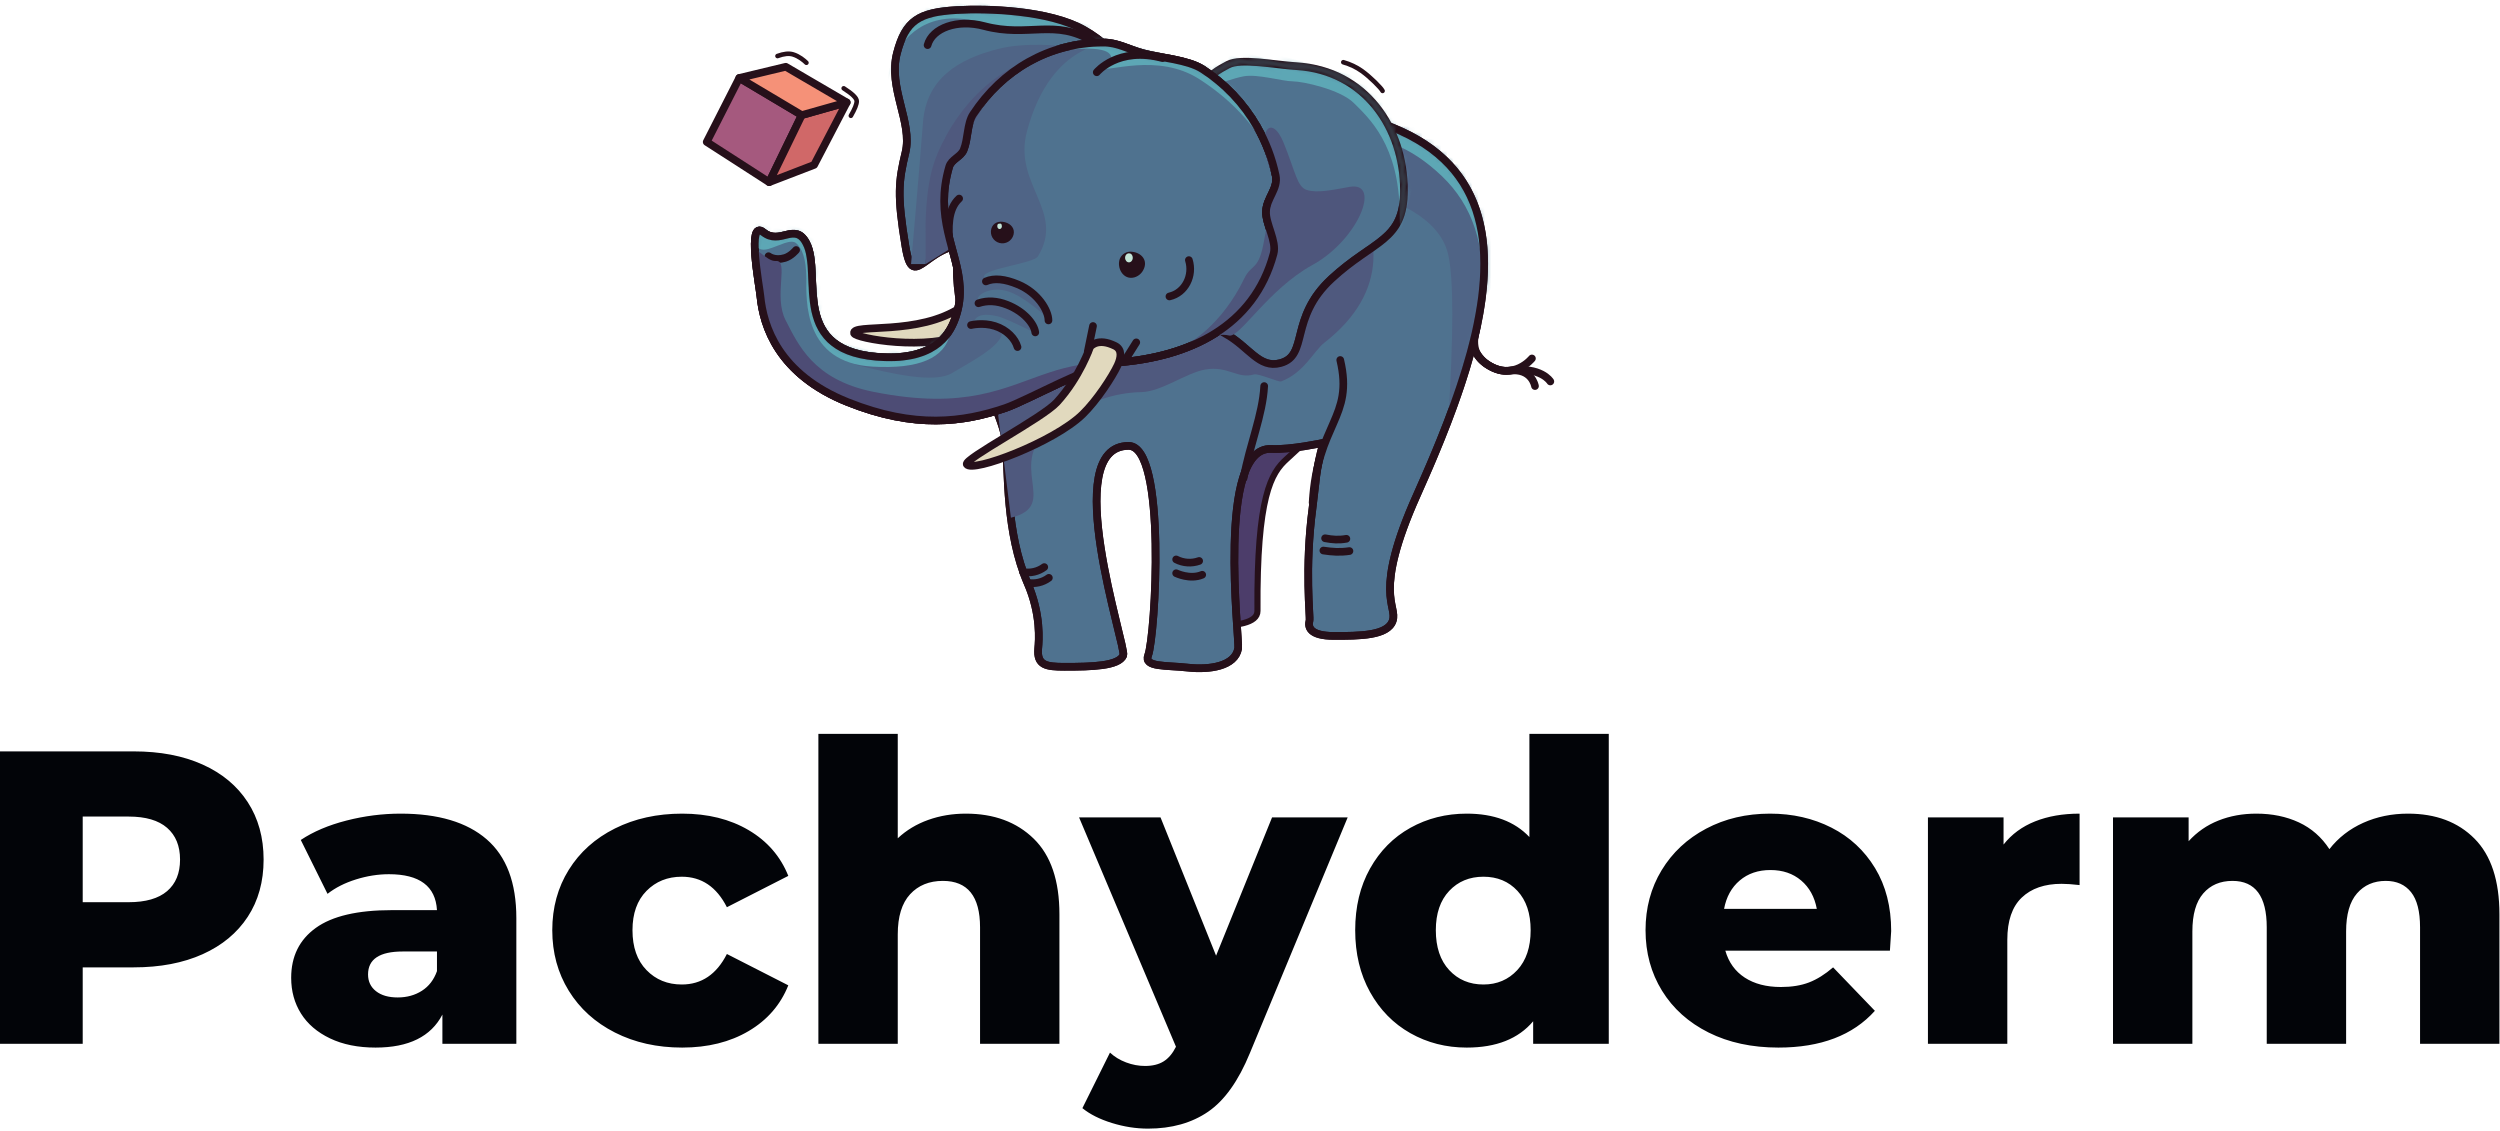 <?xml version="1.0" encoding="UTF-8"?>
<svg width="400px" height="181px" viewBox="0 0 400 181" version="1.1" xmlns="http://www.w3.org/2000/svg" xmlns:xlink="http://www.w3.org/1999/xlink">
    <!-- Generator: Sketch 61.1 (89650) - https://sketch.com -->
    <title>Pachyderm-Character_stacked</title>
    <desc>Created with Sketch.</desc>
    <defs>
        <path d="M6.39,13.286 C6.39,13.286 -1.765,5.127 40.607,0.235 C50.732,-0.934 56.22,2.374 69.652,7.734 C92.513,16.856 84.651,41.966 73.62,66.548 C66.504,82.404 70.546,84.214 69.752,86.657 C68.958,89.099 64.365,89.099 60.37,89.099 C56.375,89.099 56.188,87.621 56.433,86.657 C56.585,86.053 55.61,78.447 56.935,68.511 C57.426,64.83 57.426,62.375 58.653,58.202 C58.653,58.202 53.429,59.334 50.31,59.184 C41.477,58.757 45.256,89.711 45.023,91.092 C44.532,93.989 40.373,94.55 36.938,94.165 C33.503,93.78 29.878,94.141 30.614,92.212 C31.777,89.161 33.625,58.693 27.491,58.693 C16.204,58.693 27.18,90.95 26.64,92.212 C25.904,93.93 21.626,94.038 17.246,94.038 C14.284,94.038 12.784,93.792 13.029,91.092 C13.14,89.865 13.505,85.698 11.327,80.664 C7.833,72.592 8.225,62.8 7.862,58.202 C7.256,50.468 -8.521,30.791 6.39,13.286 Z" id="path-1"></path>
        <path d="M0.144,7.377 C-0.271,6.028 1.775,4.079 2.813,3.123 C4.528,1.542 9.821,1.256 13.502,0.52 C24.237,-1.628 32.611,5.617 35.201,15.284 C37.308,23.151 32.579,24.121 27.648,31.956 C22.717,39.792 27.352,44.715 23.262,47.082 C20.155,48.88 17.673,45.799 13.502,44.817 C9.917,43.973 10.626,37.824 8.595,38.681 C5.844,39.837 5.864,26.409 6.386,23.463 L0.144,7.377 Z" id="path-3"></path>
        <path d="M36.24,8.717 C36.797,7.467 36.641,6.014 35.833,4.91 C34.498,3.138 31.259,1.4 27.922,0.556 C21.784,-0.995 12.295,1.198 7.519,2.78 C1.748,4.691 0.032,6.512 0.062,11.896 C0.093,17.689 5.373,21.942 5.496,26.912 C5.613,31.622 5.95,33.878 9.389,41.446 C12.829,49.014 12.261,38.513 21.032,38.325 C24.405,38.253 22.581,37.127 24.305,38.222 C26.636,39.695 28.459,26.571 28.388,23.635 L36.24,8.717 Z" id="path-5"></path>
        <path d="M61.214,49.273 C57.288,50.645 48.914,58.906 45.879,60.931 C39.99,64.858 32.811,67.902 21.307,66.529 C9.418,65.111 5.096,58.268 3.411,53.762 C2.841,52.236 -1.945,42.355 1.213,43.77 C4.37,45.185 5.648,40.828 8.281,43.641 C12.234,47.865 9.933,61.641 25.212,58.049 C33.532,56.093 34.329,51.239 34.469,48.782 C34.866,41.829 29.719,38.333 27.872,31.463 C27.436,29.844 27.184,28.038 27.231,25.955 C27.259,24.704 28.604,23.963 28.767,22.764 C29.023,20.877 28.193,18.575 28.767,16.848 C31.442,8.79 37.468,2.671 45.879,0.38 C48.108,-0.227 50.061,0.38 52.496,0.38 C55.327,0.38 59.713,-0.475 62.357,0.38 C66.37,1.676 70.059,3.912 73.097,6.951 C75.117,8.971 76.782,11.28 78.052,13.781 C79.03,15.708 77.56,17.635 78.052,19.745 C78.513,21.728 80.966,23.886 80.966,25.955 C80.966,38.112 72.133,45.451 61.214,49.273 Z" id="path-7"></path>
    </defs>
    <g id="Page-1" stroke="none" stroke-width="1" fill="none" fill-rule="evenodd">
        <g id="PachydermBrand-Copy-5" transform="translate(-1130, -4794)">
            <g id="Pachyderm-Character_stacked" transform="translate(1130, 4784)">
                <g id="Group-6-Copy" transform="translate(110.749, 0)">
                    <g id="Group-11">
                        <g id="Group-5-Copy">
                            <g id="Asset-1-Copy-4" transform="translate(0.157, 0)">
                                <g id="Group">
                                    <path d="M123.967,56.553 C121.992,56.553 126.286,58.95 125.227,62.939 C124.355,66.225 125.967,67.612 127.087,68.335 C131.258,71.035 134.202,67.353 134.202,67.353" id="Path" stroke="#26101A" stroke-width="1.228" stroke-linecap="round"></path>
                                    <path d="M124.568,56.553 C122.639,56.553 123.161,65.802 127.087,68.335 C128.375,69.169 129.54,69.447 130.549,69.317 C135.675,68.58 137.147,71.035 137.147,71.035" id="Path" stroke="#26101A" stroke-width="1.228" stroke-linecap="round"></path>
                                    <path d="M123.967,56.553 C123.626,59.265 123.161,65.802 127.087,68.335 C128.375,69.169 129.54,69.437 130.549,69.317 C134.202,68.826 134.693,71.771 134.693,71.771" id="Path" stroke="#26101A" stroke-width="1.228" stroke-linecap="round"></path>
                                    <path d="M99.736,79.034 C99.736,79.034 95.16,83.263 94.951,83.452 C92.498,85.661 90.167,89.343 90.289,107.751 C90.316,111.678 76.426,109.469 76.426,109.469 L81.579,79.279 L99.736,79.034 Z" id="Path" stroke="#26101A" stroke-width="0.982" fill="#4C3D6A" fill-rule="nonzero"></path>
                                    <g id="Group-10" transform="translate(42.18, 22.65)">
                                        <mask id="mask-2" fill="white">
                                            <use xlink:href="#path-1"></use>
                                        </mask>
                                        <use id="Path" stroke="#26101A" stroke-width="1.228" fill="#4F728F" fill-rule="nonzero" xlink:href="#path-1"></use>
                                        <path d="M68.195,18.937 C74.283,21.18 77.762,24.235 78.63,28.102 C79.499,31.97 79.499,40.835 78.63,54.7 C84.966,35.065 88.134,25.065 88.134,24.702 C88.134,24.338 84.076,18.89 75.958,8.357 L61.844,5.331 L68.195,18.937 Z" id="Path-2" fill="#4F6486" mask="url(#mask-2)"></path>
                                        <path d="M83.987,34.839 C84.664,26.645 82.531,20.2 77.588,15.505 C72.645,10.81 67.569,8.814 62.36,9.517 L73.235,1.894 L96.723,24.702 L83.987,34.839 Z" id="Path-17" fill="#5DA7B5" mask="url(#mask-2)"></path>
                                    </g>
                                    <path d="M48.57,35.936 C48.57,35.936 40.415,27.777 82.788,22.885 C92.913,21.716 98.4,25.025 111.832,30.384 C127.495,36.634 128.736,50.389 124.417,66.337 C122.432,73.666 119.273,81.458 115.8,89.198 C108.684,105.055 112.727,106.864 111.932,109.307 C111.138,111.749 106.545,111.749 102.55,111.749 C98.556,111.749 98.368,110.272 98.613,109.307 C98.765,108.703 97.79,101.097 99.115,91.162 C99.606,87.48 99.606,85.025 100.833,80.853 C100.833,80.853 95.609,81.984 92.49,81.835 C83.657,81.407 87.436,112.361 87.203,113.743 C86.712,116.639 82.553,117.201 79.118,116.815 C75.683,116.43 72.058,116.791 72.794,114.862 C73.957,111.811 75.806,81.344 69.671,81.344 C58.385,81.344 69.36,113.6 68.82,114.862 C68.084,116.58 63.806,116.688 59.426,116.688 C56.465,116.688 54.964,116.443 55.21,113.743 C55.32,112.515 55.686,108.348 53.507,103.314 C50.014,95.243 50.405,85.45 50.042,80.853 C49.436,73.119 33.659,53.441 48.57,35.936 Z" id="Path-Copy-5" stroke="#26101A" stroke-width="1.228" fill-rule="nonzero"></path>
                                    <path d="M101.108,96.122 C102.303,96.345 103.277,96.428 104.514,96.206" id="Path" stroke="#26101A" stroke-width="1.228" stroke-linecap="round" stroke-linejoin="round"></path>
                                    <path d="M100.834,98.086 C102.297,98.308 103.49,98.392 105.005,98.169" id="Path-Copy" stroke="#26101A" stroke-width="1.228" stroke-linecap="round" stroke-linejoin="round"></path>
                                    <g id="Group-2" transform="translate(60.007, 53.123) rotate(15) translate(-60.007, -53.123) translate(10.007, 11.623)">
                                        <path d="M39.68,43.793 C39.68,43.793 38.175,48.072 35.049,51.72 C29.67,57.997 18.731,58.757 19.548,60.225 C19.956,60.961 31.663,60.011 36.965,55.557 C40.291,52.763 43.673,48.931 43.673,48.931 L39.68,43.793 Z" id="Path" stroke="#26101A" stroke-width="1.228" fill="#E1D9BE" fill-rule="nonzero"></path>
                                        <path d="M51.423,82.23 C58.795,78.197 48.01,74.329 54.095,66.261 C54.341,65.937 55.354,64.752 55.827,64.239 C58.642,61.183 62.119,58.648 66.363,57.425 C69.45,56.541 72.522,52.581 75.304,51.289 C78.698,49.714 80.696,51.464 83.044,50.028 C83.684,49.635 87.201,50.22 87.532,49.984 C90.722,47.719 91.32,43.921 92.618,42.207 C108.689,20.976 77.563,5.072 61.859,10.963 C46.156,16.854 44.11,64.201 44.11,64.201 L51.423,82.23 Z" id="Path" fill="#4F597E" fill-rule="nonzero" style="mix-blend-mode: darken;"></path>
                                        <g id="Group-16" transform="translate(63.412, 0.09)">
                                            <mask id="mask-4" fill="white">
                                                <use xlink:href="#path-3"></use>
                                            </mask>
                                            <use id="Path-Copy-10" stroke="#26101A" stroke-width="1.228" fill="#4F728F" fill-rule="nonzero" xlink:href="#path-3"></use>
                                            <path d="M-0.569,8.381 C2.271,6.295 4.361,4.93 5.7,4.287 C7.709,3.321 11.953,3.444 13.503,3.029 C15.053,2.614 21.22,2.317 23.875,3.869 C26.529,5.421 32.629,8.335 35.529,19.163 C37.463,26.381 38.175,20.557 37.666,1.69 L10.983,-6.382 L-2.208,2.263 L-0.569,8.381 Z" id="Path-5" fill="#5DA7B5" mask="url(#mask-4)"></path>
                                            <path d="M0.144,7.377 C-0.271,6.028 1.775,4.079 2.813,3.123 C4.528,1.542 9.821,1.256 13.502,0.52 C24.237,-1.628 32.611,5.617 35.201,15.284 C37.308,23.151 32.579,24.121 27.648,31.956 C22.717,39.792 27.352,44.715 23.262,47.082 C20.155,48.88 17.673,45.799 13.502,44.817 C9.917,43.973 10.626,37.824 8.595,38.681 C5.844,39.837 5.864,26.409 6.386,23.463 L0.144,7.377 Z" id="Path" stroke="#26101A" stroke-width="1.228" fill-rule="nonzero" mask="url(#mask-4)"></path>
                                        </g>
                                        <g id="Group-17" transform="translate(14.511, 3.239)">
                                            <mask id="mask-6" fill="white">
                                                <use xlink:href="#path-5"></use>
                                            </mask>
                                            <use id="Path" stroke="#26101A" stroke-width="1.228" fill="#4F728F" fill-rule="nonzero" xlink:href="#path-5"></use>
                                            <path d="M28.887,1.526 C26.05,1.46 23.707,1.675 21.856,2.171 C19.08,2.915 17.849,3.354 10.429,3.725 C3.009,4.097 -0.039,9.279 -0.174,13.57 C-0.308,17.861 0.619,17.573 -2.171,10.77 C-4.031,6.234 -0.977,2.899 6.989,0.764 L29.047,-3.436 L28.887,1.526 Z" id="Path-13" fill="#5DA7B5" mask="url(#mask-6)"></path>
                                        </g>
                                        <path d="M50.751,11.956 C51.308,10.706 51.152,9.253 50.344,8.149 C49.009,6.377 45.77,4.639 42.433,3.795 C36.295,2.244 26.806,4.438 22.03,6.019 C16.259,7.93 14.543,9.751 14.572,15.135 C14.604,20.928 19.884,25.181 20.007,30.151 C20.123,34.861 20.461,37.117 23.9,44.685 C27.34,52.253 26.772,41.752 35.543,41.564 C38.915,41.492 37.091,40.367 38.816,41.461 C41.147,42.934 42.97,29.81 42.899,26.874 L50.751,11.956 Z" id="Path-Copy-11" stroke="#26101A" stroke-width="1.228" fill-rule="nonzero"></path>
                                        <path d="M61.333,53.866 C57.408,55.238 49.033,63.5 45.998,65.525 C40.109,69.452 32.93,72.496 21.426,71.123 C9.538,69.704 5.215,62.861 3.531,58.355 C2.96,56.829 -1.826,46.949 1.332,48.364 C4.49,49.779 5.767,45.422 8.4,48.235 C12.354,52.459 10.052,66.235 25.331,62.643 C33.652,60.686 34.449,55.832 34.589,53.375 C34.986,46.423 29.839,42.927 27.991,36.057 C27.556,34.438 27.304,32.632 27.35,30.549 C27.379,29.298 28.724,28.556 28.886,27.358 C29.142,25.471 28.313,23.169 28.886,21.442 C31.561,13.383 37.587,7.264 45.998,4.973 C48.227,4.366 50.18,4.973 52.616,4.973 C55.446,4.973 59.832,4.119 62.476,4.973 C66.489,6.27 70.179,8.506 73.216,11.544 C75.236,13.565 76.901,15.874 78.171,18.375 C79.15,20.302 77.68,22.229 78.171,24.339 C78.633,26.322 81.085,28.48 81.085,30.549 C81.085,42.706 72.252,50.045 61.333,53.866 Z" id="Path" stroke="#26101A" stroke-width="1.228" fill="#4F728F" fill-rule="nonzero"></path>
                                        <path d="M47.47,4.654 C47.47,4.654 37.901,6.694 37.901,21.835 C37.901,30.671 47.21,32.563 44.771,40.735 C44.396,41.993 36.937,44.86 37.28,46.067 C37.518,46.9 43.096,45.041 45.161,46.377 C47.227,47.713 47.825,48.633 49.058,49.939 C49.288,50.183 44.465,47.359 41.329,47.362 C37.931,47.365 36.242,50.185 37.771,50.185 C38.804,50.185 39.936,49.163 41.329,49.201 C43.043,49.248 45.046,50.394 47.34,52.639 C43.993,51.961 41.9,51.634 41.061,51.657 C37.736,51.75 37.787,53.009 37.526,53.375 C37.017,54.088 42.425,53.436 42.433,54.357 C42.452,56.612 37.815,60.719 36.429,62.225 C34.116,64.737 26.978,64.905 20.971,65.034 C18.927,65.078 41.091,64.543 32.748,45.398 C31.85,43.334 29.345,40.661 28.455,37.176 C28.455,37.176 26.331,32.842 27.35,30.671 C29.424,26.256 28.71,20.953 31.685,16.232 C38.801,4.941 47.47,4.654 47.47,4.654 Z" id="Path" fill="#4F6486" fill-rule="nonzero"></path>
                                        <g id="Group-15" transform="translate(0.119, 4.594)">
                                            <mask id="mask-8" fill="white">
                                                <use xlink:href="#path-7"></use>
                                            </mask>
                                            <use id="Path-Copy-4" stroke="#26101A" stroke-width="1.228" fill-rule="nonzero" xlink:href="#path-7"></use>
                                            <path d="M0.263,45.832 C0.905,46.622 1.718,46.725 2.702,46.14 C4.179,45.263 5.712,43.623 6.736,44.097 C7.759,44.57 8.915,45.902 9.793,49.178 C10.67,52.455 12.768,62.265 23.664,60.014 C30.928,58.514 34.473,55.736 34.299,51.681 L6.74,37.781 L-1.718,42.579 L0.263,45.832 Z" id="Path-4" fill="#5DA7B5" mask="url(#mask-8)"></path>
                                            <path d="M36.649,4.713 C43.622,1.506 47.339,0.763 47.801,2.486 C48.493,5.071 45.682,3.93 46.705,4.404 C47.728,4.877 54.695,-0.348 62.233,2.048 C67.259,3.645 71.508,6.102 74.981,9.42 L83.59,2.67 L56.03,-11.229 L47.573,-6.432 L36.649,4.713 Z" id="Path-4-Copy" fill="#5DA7B5" mask="url(#mask-8)"></path>
                                        </g>
                                        <path d="M40.109,38.403 C40.109,37.387 39.285,36.808 38.269,36.808 C37.253,36.808 36.429,37.387 36.429,38.403 C36.429,39.42 37.253,40.244 38.269,40.244 C39.285,40.244 40.109,39.42 40.109,38.403 Z" id="Path" fill="#26101A" fill-rule="nonzero"></path>
                                        <path d="M61.625,38.472 C62.018,36.795 60.644,35.846 59.083,36.118 C58.276,36.241 57.646,36.881 57.535,37.691 C57.373,39.203 58.922,40.897 60.529,39.989 C61.089,39.658 61.487,39.108 61.625,38.472 Z" id="Path" fill="#26101A" fill-rule="nonzero"></path>
                                        <path d="M37.28,54.112 C37.28,54.112 38.968,53.172 41.011,53.267 C43.054,53.362 44.674,54.404 45.377,55.584" id="Path" stroke="#26101A" stroke-width="1.228" stroke-linecap="round"></path>
                                        <path d="M3.651,49.095 C3.651,49.095 4.878,49.34 5.614,50.076 C6.841,51.303 6.596,52.53 6.596,52.53" id="Path" stroke="#26101A" stroke-width="1.228" stroke-linecap="round" transform="translate(5.133, 50.812) rotate(-257) translate(-5.133, -50.812) "></path>
                                        <path d="M37.526,50.43 C38.782,49.599 40.28,49.282 42.02,49.479 C44.981,49.815 47.023,51.357 47.514,52.584" id="Path" stroke="#26101A" stroke-width="1.228" stroke-linecap="round"></path>
                                        <path d="M37.771,46.748 C38.878,45.858 40.582,45.57 42.88,45.885 C46.329,46.358 48.655,48.681 49.058,50.185" id="Path" stroke="#26101A" stroke-width="1.228" stroke-linecap="round"></path>
                                        <path d="M68.258,35.049 C69.627,37.198 69.082,40.244 66.759,41.471" id="Path-Copy-2" stroke="#26101A" stroke-width="1.228" stroke-linecap="round"></path>
                                        <path d="M10.089,64.229 C9.585,64.654 8.578,65.015 7.691,64.907" id="Path-Copy-6" stroke="#26101A" stroke-width="1.228" stroke-linecap="round"></path>
                                        <path d="M12.383,66.155 C11.879,66.58 10.872,66.941 9.985,66.833" id="Path-Copy-7" stroke="#26101A" stroke-width="1.228" stroke-linecap="round"></path>
                                        <path d="M15.151,67.955 C14.647,68.379 13.64,68.74 12.753,68.633" id="Path-Copy-8" stroke="#26101A" stroke-width="1.228" stroke-linecap="round"></path>
                                        <path d="M29.893,35.049 C31.263,37.198 30.302,40.244 29.514,42.33" id="Path-Copy-3" stroke="#26101A" stroke-width="1.228" stroke-linecap="round" transform="translate(30.049, 38.69) scale(-1, 1) translate(-30.049, -38.69) "></path>
                                        <path d="M18.975,12.644 C18.975,9.821 22.468,7.354 26.933,7.354 C34.253,7.354 37.585,3.171 44.396,5.268" id="Path" stroke="#26101A" stroke-width="1.228" stroke-linecap="round"></path>
                                        <path d="M71.617,47.966 C71.617,47.966 75.352,45.041 77.582,45.041 C79.324,45.041 81.701,36.298 87.584,30.659 C93.574,24.916 94.85,14.82 90.045,17.083 C87.469,18.295 85.351,19.4 83.584,19.323 C81.95,19.253 81.173,17.128 78.024,12.966 C74.876,8.804 72.938,12.3 77.69,18.498 C78.507,19.563 78.916,27.247 79.062,28.806 C79.546,33.945 78.093,32.887 77.582,35.598 C76.028,43.844 71.617,47.966 71.617,47.966 Z" id="Path" fill="#4E567C" fill-rule="nonzero" style="mix-blend-mode: darken;"></path>
                                        <path d="M0.745,51.989 C0.319,50.401 3.018,52.818 4.471,52.289 C6.487,51.555 5.539,57.879 8.427,61.04 C11.315,64.201 15.153,69.101 24.948,68.47 C40.161,67.488 45.017,62.334 51.396,58.162 C54.192,56.316 57.254,54.909 60.475,53.989 C60.475,53.989 56.37,55.953 53.884,58.898 C51.399,61.843 41.093,68.965 35.715,70.407 C30.337,71.848 19.128,71.866 13.674,69.505 C8.219,67.143 4.996,61.837 3.294,58.419 L2.437,57.084 L1.797,54.695 L0.745,51.989 Z" id="Path" fill="#4D4C75" fill-rule="nonzero" style="mix-blend-mode: darken;"></path>
                                        <path d="M31.031,13.49 C28.483,16.639 26.851,19.146 25.798,22.299 C25.397,23.501 25.656,25.045 25.405,26.506 C25.236,27.487 24.343,28.27 24.406,29.444 C25.005,40.58 27.733,46.562 27.733,46.562 L30.683,43.403 L30.192,41.569 C30.192,41.569 26.86,35.58 27.35,30.671 C27.491,29.269 28.127,28.978 28.427,27.358 C29.178,23.307 30.119,17.628 32.748,14.472 C35.034,11.772 37.582,9.305 40.355,7.109 C39.771,7.194 34.419,9.3 31.031,13.49 Z" id="Path" fill="#4F597E" fill-rule="nonzero" style="mix-blend-mode: darken;"></path>
                                        <path d="M40.355,7.109 C39.771,7.194 33.975,8.09 30.049,10.299 C24.271,13.549 20.163,17.861 21.462,24.781 C23.074,33.37 25.486,47.164 25.486,47.164 L27.733,46.562 L26.369,41.471 C26.369,41.471 24.406,34.844 24.897,29.935 C25.387,25.026 27.35,19.135 31.031,14.717 C34.576,10.452 40.355,7.109 40.355,7.109 Z" id="Path" fill="#4F6486" fill-rule="nonzero" style="mix-blend-mode: darken;"></path>
                                        <path d="M61.333,53.866 C57.408,55.238 49.033,63.5 45.998,65.525 C40.109,69.452 32.93,72.496 21.426,71.123 C9.538,69.704 5.215,62.861 3.531,58.355 C2.96,56.829 -1.826,46.949 1.332,48.364 C4.49,49.779 5.767,45.422 8.4,48.235 C12.354,52.459 10.052,66.235 25.331,62.643 C33.652,60.686 34.449,55.832 34.589,53.375 C34.986,46.423 29.839,42.927 27.991,36.057 C27.556,34.438 27.304,32.632 27.35,30.549 C27.379,29.298 28.724,28.556 28.886,27.358 C29.142,25.471 28.313,23.169 28.886,21.442 C31.561,13.383 37.587,7.264 45.998,4.973 C48.227,4.366 50.18,4.973 52.616,4.973 C55.446,4.973 59.832,4.119 62.476,4.973 C66.489,6.27 70.179,8.506 73.216,11.544 C75.236,13.565 76.901,15.874 78.171,18.375 C79.15,20.302 77.68,22.229 78.171,24.339 C78.633,26.322 81.085,28.48 81.085,30.549 C81.085,42.706 72.252,50.045 61.333,53.866 Z" id="Path-Copy-9" stroke="#26101A" stroke-width="1.228" fill-rule="nonzero"></path>
                                        <path d="M60.362,51.353 C61.684,51.598 61.834,52.926 61.606,54.247 C61.243,56.267 59.861,60.54 58.205,63.313 C54.929,68.794 43.604,76.927 42.392,75.815 C41.656,75.15 52.157,65.559 53.754,62.477 C56.254,57.649 56.591,52.565 56.591,52.565 C56.591,52.565 57.175,50.936 59.864,51.277 C60.04,51.311 60.207,51.326 60.362,51.353 Z" id="Path" stroke="#26101A" stroke-width="1.228" fill="#E1D9BE" fill-rule="nonzero" stroke-linecap="round" stroke-linejoin="round"></path>
                                        <line x1="56.173" y1="49.203" x2="56.419" y2="53.375" id="Path" stroke="#26101A" stroke-width="1.228" stroke-linecap="round"></line>
                                        <path d="M46.244,9.831 C46.244,9.831 48.452,4.922 55.813,4.922" id="Path" stroke="#26101A" stroke-width="1.228" stroke-linecap="round"></path>
                                        <line x1="63.534" y1="49.939" x2="62.553" y2="53.13" id="Path" stroke="#26101A" stroke-width="1.228" stroke-linecap="round"></line>
                                    </g>
                                    <path d="M52.771,101.522 C53.966,101.745 55.2,101.459 56.176,100.734" id="Path" stroke="#26101A" stroke-width="1.228" stroke-linecap="round" stroke-linejoin="round"></path>
                                    <path d="M53.507,103.24 C54.702,103.463 55.936,103.177 56.912,102.452" id="Path" stroke="#26101A" stroke-width="1.228" stroke-linecap="round" stroke-linejoin="round"></path>
                                    <path d="M77.278,99.507 C78.418,100.095 79.75,100.184 80.958,99.752" id="Path" stroke="#26101A" stroke-width="1.228" stroke-linecap="round" stroke-linejoin="round"></path>
                                    <path d="M88.074,86.498 C89.055,81.098 91.118,76.435 91.364,71.771" id="Path" stroke="#26101A" stroke-width="1.228" stroke-linecap="round" stroke-linejoin="round"></path>
                                    <path d="M99.115,90.425 C99.851,77.662 105.74,76.926 103.532,67.599" id="Path" stroke="#26101A" stroke-width="1.228" stroke-linecap="round" stroke-linejoin="round"></path>
                                    <path d="M77.278,101.716 C77.278,101.716 79.508,102.793 81.449,101.961" id="Path" stroke="#26101A" stroke-width="1.228" stroke-linecap="round" stroke-linejoin="round"></path>
                                </g>
                            </g>
                            <g id="Group-4" transform="translate(103.416, 19.881)" stroke="#26101A" stroke-linecap="round" stroke-width="0.737">
                                <path d="M0.174,1.288 C1.317,1.207 2.411,1.31 3.458,1.6 C5.027,2.035 7.274,3.09 7.643,3.452" id="Path-3-Copy" transform="translate(3.909, 2.357) rotate(20) translate(-3.909, -2.357) "></path>
                            </g>
                            <g id="Group-12" transform="translate(13.652, 18.601)" stroke="#26101A" stroke-linecap="round" stroke-width="0.737">
                                <path d="M0,0.363 C1.004,-0.007 1.831,-0.094 2.479,0.102 C3.452,0.396 4.254,1.077 4.623,1.439" id="Path-3"></path>
                            </g>
                        </g>
                    </g>
                    <g id="Group-4" transform="translate(1.245, 17.672)" stroke="#26101A">
                        <g id="Group-3" transform="translate(12.419, 12.311) rotate(-331) translate(-12.419, -12.311) translate(3.419, 3.311)" stroke-linejoin="round" stroke-width="1.228">
                            <polygon id="Rectangle" fill="#A5597E" points="-9.49863918e-13 5.4 11.624 5.757 12.268 17.672 0.406 16.886"></polygon>
                            <polygon id="Rectangle" fill="#D06868" points="11.624 5.757 16.93 0.491 17.217 11.762 12.268 17.672"></polygon>
                            <polygon id="Rectangle-Copy" fill="#F59178" points="5.639 0.23 16.93 0.491 11.624 5.757 1.43104885e-12 5.4"></polygon>
                        </g>
                        <path d="M22.998,6.459 C24.387,7.341 25.082,8.025 25.082,8.51 C25.082,8.995 24.77,9.776 24.146,10.851" id="Path-3" stroke-width="0.737" stroke-linecap="round"></path>
                    </g>
                    <path d="M69.88,51.979 C70.218,51.979 70.493,51.649 70.493,51.243 C70.493,51.009 70.402,50.801 70.261,50.666 C70.156,50.566 70.024,50.533 69.88,50.533 C69.541,50.533 69.266,50.836 69.266,51.243 C69.266,51.649 69.541,51.979 69.88,51.979 Z" id="Oval" fill="#C3E5D7" fill-rule="nonzero"></path>
                    <path d="M49.186,46.648 C49.389,46.648 49.554,46.45 49.554,46.206 C49.554,46.059 49.516,45.867 49.395,45.795 C49.315,45.748 49.166,45.795 49.085,45.795 C48.882,45.795 48.818,45.962 48.818,46.206 C48.818,46.45 48.983,46.648 49.186,46.648 Z" id="Oval" fill="#C3E5D7" fill-rule="nonzero"></path>
                </g>
                <path d="M13.234,177.011 L13.234,164.779 L21.389,164.779 C25.622,164.779 29.299,164.077 32.418,162.674 C35.537,161.27 37.943,159.276 39.637,156.691 C41.33,154.107 42.177,151.054 42.177,147.534 C42.177,144.014 41.33,140.95 39.637,138.344 C37.943,135.737 35.537,133.732 32.418,132.328 C29.299,130.924 25.622,130.222 21.389,130.222 L21.389,130.222 L0,130.222 L0,177.011 L13.234,177.011 Z M20.587,154.352 L13.234,154.352 L13.234,140.65 L20.587,140.65 C23.305,140.65 25.355,141.251 26.736,142.454 C28.118,143.657 28.808,145.351 28.808,147.534 C28.808,149.718 28.118,151.4 26.736,152.581 C25.355,153.762 23.305,154.352 20.587,154.352 L20.587,154.352 Z M60.09,177.613 C65.393,177.613 68.957,175.852 70.784,172.332 L70.784,172.332 L70.784,177.011 L82.615,177.011 L82.615,156.892 C82.615,151.233 81.033,147.033 77.869,144.292 C74.706,141.552 70.116,140.182 64.1,140.182 C61.204,140.182 58.319,140.549 55.444,141.285 C52.57,142.02 50.131,143.056 48.125,144.393 L48.125,144.393 L52.403,153.015 C53.651,152.035 55.166,151.266 56.948,150.709 C58.731,150.152 60.491,149.874 62.229,149.874 C67.13,149.874 69.693,151.79 69.915,155.622 L69.915,155.622 L62.697,155.622 C57.216,155.622 53.161,156.569 50.532,158.463 C47.903,160.356 46.588,163.019 46.588,166.45 C46.588,168.589 47.112,170.494 48.159,172.165 C49.206,173.836 50.754,175.162 52.804,176.142 C54.854,177.122 57.283,177.613 60.09,177.613 Z M63.632,169.592 C62.162,169.592 61.003,169.257 60.157,168.589 C59.31,167.921 58.887,167.029 58.887,165.915 C58.887,163.465 60.736,162.239 64.434,162.239 L64.434,162.239 L69.915,162.239 L69.915,165.381 C69.425,166.762 68.623,167.809 67.509,168.522 C66.395,169.235 65.103,169.592 63.632,169.592 Z M109.151,177.613 C113.25,177.613 116.793,176.732 119.779,174.972 C122.764,173.212 124.881,170.772 126.128,167.653 L126.128,167.653 L116.303,162.64 C114.654,165.893 112.248,167.52 109.084,167.52 C106.811,167.52 104.929,166.751 103.436,165.214 C101.943,163.676 101.197,161.548 101.197,158.83 C101.197,156.157 101.943,154.062 103.436,152.547 C104.929,151.032 106.811,150.275 109.084,150.275 C112.248,150.275 114.654,151.901 116.303,155.154 L116.303,155.154 L126.128,150.141 C124.881,147.022 122.764,144.582 119.779,142.822 C116.793,141.062 113.25,140.182 109.151,140.182 C105.14,140.182 101.553,140.973 98.39,142.555 C95.226,144.136 92.764,146.342 91.004,149.172 C89.244,152.001 88.363,155.221 88.363,158.83 C88.363,162.44 89.244,165.67 91.004,168.522 C92.764,171.374 95.226,173.602 98.39,175.206 C101.553,176.81 105.14,177.613 109.151,177.613 Z M143.641,177.011 L143.641,159.499 C143.641,156.647 144.298,154.508 145.613,153.082 C146.927,151.656 148.676,150.943 150.86,150.943 C154.825,150.943 156.808,153.416 156.808,158.362 L156.808,158.362 L156.808,177.011 L169.508,177.011 L169.508,156.29 C169.508,150.899 168.138,146.866 165.397,144.192 C162.657,141.519 159.036,140.182 154.536,140.182 C152.397,140.182 150.392,140.516 148.52,141.184 C146.649,141.853 145.022,142.833 143.641,144.125 L143.641,144.125 L143.641,127.415 L130.941,127.415 L130.941,177.011 L143.641,177.011 Z M183.678,190.58 C187.466,190.58 190.674,189.677 193.303,187.873 C195.932,186.068 198.16,182.938 199.987,178.481 L199.987,178.481 L215.628,140.783 L203.53,140.783 L194.573,162.908 L185.684,140.783 L172.65,140.783 L188.157,177.479 C187.622,178.548 186.965,179.328 186.185,179.818 C185.405,180.308 184.414,180.554 183.21,180.554 C182.186,180.554 181.172,180.364 180.169,179.985 C179.167,179.607 178.309,179.083 177.596,178.415 L177.596,178.415 L173.184,187.304 C174.387,188.285 175.958,189.076 177.897,189.677 C179.835,190.279 181.762,190.58 183.678,190.58 Z M234.678,177.613 C239.401,177.613 242.944,176.209 245.305,173.402 L245.305,173.402 L245.305,177.011 L257.404,177.011 L257.404,127.415 L244.704,127.415 L244.704,143.925 C242.342,141.429 239,140.182 234.678,140.182 C231.38,140.182 228.372,140.939 225.654,142.454 C222.936,143.969 220.786,146.142 219.204,148.971 C217.622,151.801 216.831,155.087 216.831,158.83 C216.831,162.573 217.622,165.871 219.204,168.723 C220.786,171.575 222.936,173.769 225.654,175.307 C228.372,176.844 231.38,177.613 234.678,177.613 Z M237.351,167.52 C235.123,167.52 233.296,166.751 231.87,165.214 C230.445,163.676 229.732,161.548 229.732,158.83 C229.732,156.157 230.445,154.062 231.87,152.547 C233.296,151.032 235.123,150.275 237.351,150.275 C239.579,150.275 241.395,151.032 242.799,152.547 C244.203,154.062 244.904,156.157 244.904,158.83 C244.904,161.548 244.191,163.676 242.766,165.214 C241.34,166.751 239.535,167.52 237.351,167.52 Z M284.541,177.613 C291.314,177.613 296.461,175.652 299.981,171.731 L299.981,171.731 L293.297,164.779 C292.005,165.893 290.724,166.695 289.454,167.185 C288.184,167.676 286.68,167.921 284.942,167.921 C282.625,167.921 280.698,167.419 279.16,166.417 C277.623,165.414 276.587,163.977 276.052,162.105 L276.052,162.105 L302.387,162.105 C302.521,160.1 302.588,159.053 302.588,158.964 C302.588,155.087 301.73,151.734 300.015,148.904 C298.299,146.075 295.971,143.914 293.03,142.421 C290.089,140.928 286.814,140.182 283.204,140.182 C279.417,140.182 276.008,140.984 272.978,142.588 C269.947,144.192 267.575,146.409 265.859,149.239 C264.143,152.068 263.286,155.265 263.286,158.83 C263.286,162.44 264.166,165.67 265.926,168.522 C267.686,171.374 270.17,173.602 273.379,175.206 C276.587,176.81 280.308,177.613 284.541,177.613 Z M290.69,155.421 L275.852,155.421 C276.208,153.505 277.044,151.99 278.358,150.876 C279.673,149.762 281.31,149.205 283.271,149.205 C285.232,149.205 286.869,149.762 288.184,150.876 C289.498,151.99 290.334,153.505 290.69,155.421 L290.69,155.421 Z M321.17,177.011 L321.17,160.368 C321.17,157.338 321.938,155.087 323.476,153.617 C325.013,152.146 327.141,151.411 329.859,151.411 C330.617,151.411 331.575,151.478 332.733,151.611 L332.733,151.611 L332.733,140.182 C330.06,140.182 327.687,140.594 325.615,141.418 C323.543,142.243 321.86,143.479 320.568,145.128 L320.568,145.128 L320.568,140.783 L308.47,140.783 L308.47,177.011 L321.17,177.011 Z M350.78,177.011 L350.78,159.031 C350.78,156.313 351.359,154.285 352.518,152.948 C353.677,151.611 355.236,150.943 357.197,150.943 C360.851,150.943 362.678,153.416 362.678,158.362 L362.678,158.362 L362.678,177.011 L375.378,177.011 L375.378,159.031 C375.378,156.313 375.957,154.285 377.115,152.948 C378.274,151.611 379.811,150.943 381.727,150.943 C383.465,150.943 384.813,151.545 385.771,152.748 C386.729,153.951 387.208,155.822 387.208,158.362 L387.208,158.362 L387.208,177.011 L399.908,177.011 L399.908,156.29 C399.908,150.899 398.582,146.866 395.931,144.192 C393.28,141.519 389.726,140.182 385.27,140.182 C382.685,140.182 380.301,140.672 378.118,141.652 C375.935,142.633 374.13,144.036 372.704,145.863 C371.456,143.947 369.83,142.521 367.825,141.585 C365.819,140.65 363.547,140.182 361.007,140.182 C358.823,140.182 356.807,140.549 354.958,141.285 C353.108,142.02 351.515,143.123 350.179,144.593 L350.179,144.593 L350.179,140.783 L338.08,140.783 L338.08,177.011 L350.78,177.011 Z" id="Pachyderm" fill="#020408" fill-rule="nonzero"></path>
            </g>
        </g>
    </g>
</svg>